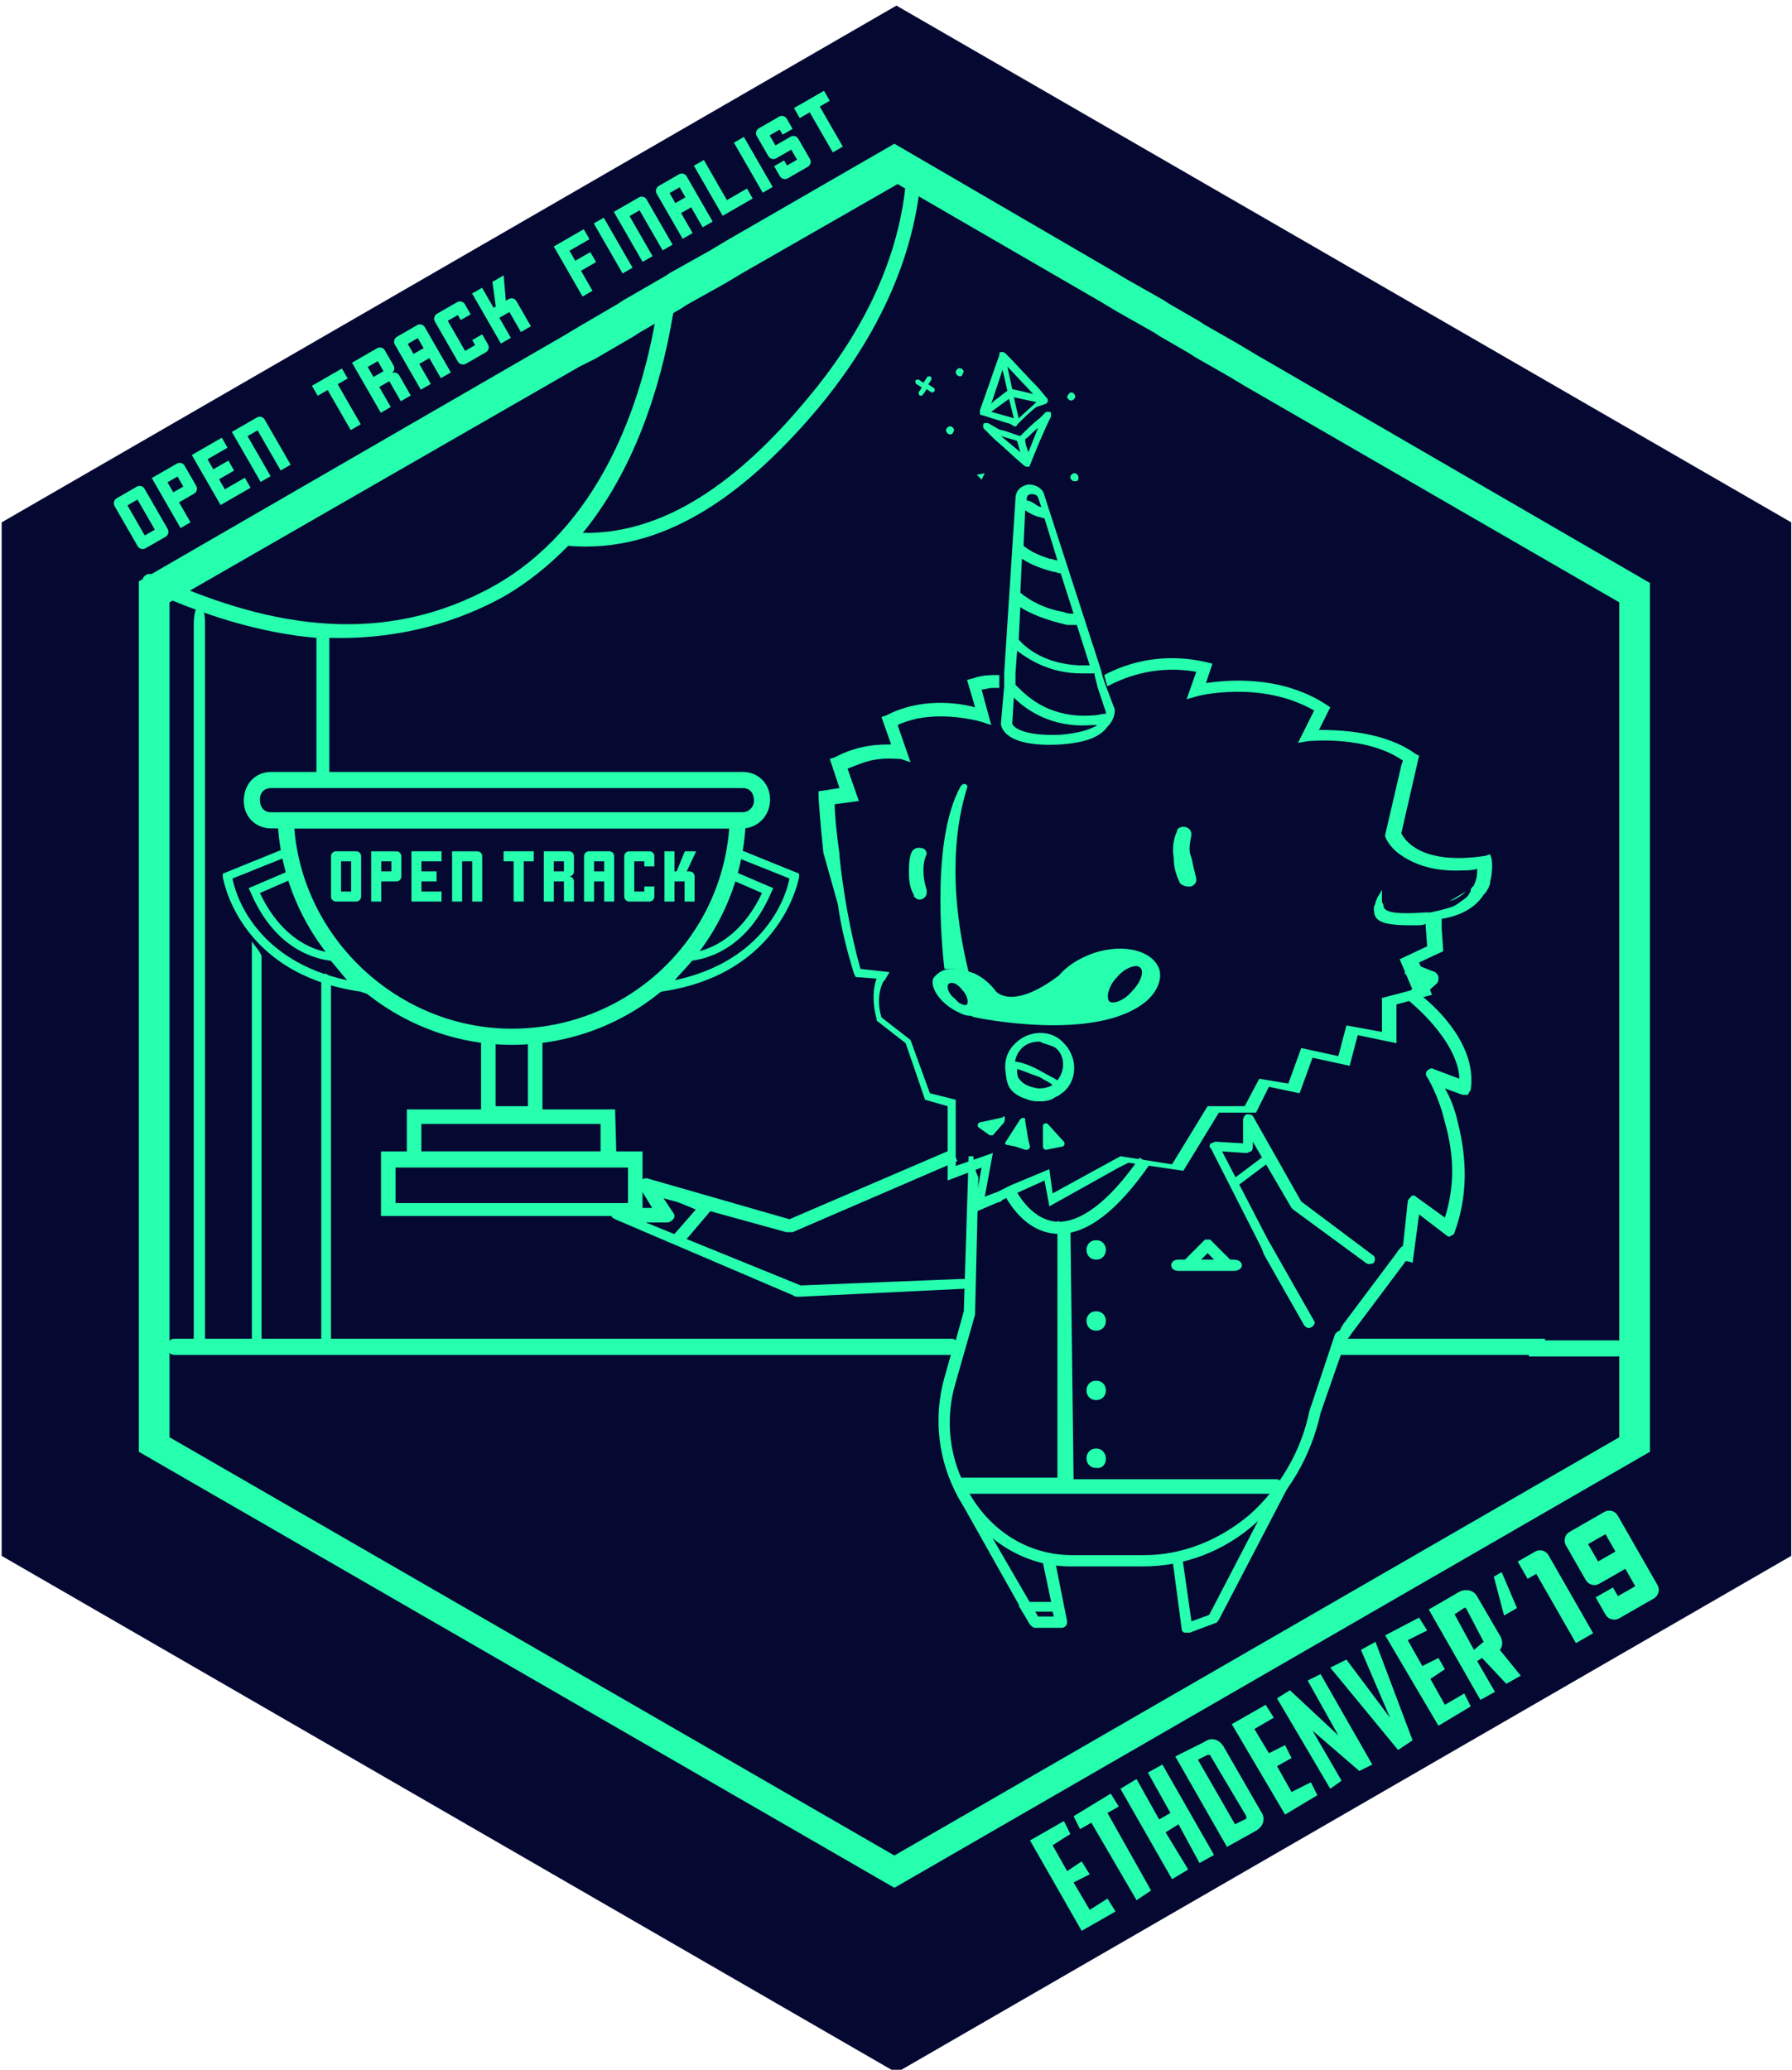 <svg enable-background="new 0 0 111 128.167" viewBox="0 0 111 128.167" xmlns="http://www.w3.org/2000/svg"><path d="m110.953 96.346-55.426 32-55.424-32v-63.999l55.424-32 55.426 32z" fill="#050932"/><g fill="#26ffad"><path d="m76.7 73.4 2-1.5c.5-.4.1-.7-.3-.4l-2 1.5c-.4.3-.1.7.3.4z"/><path d="m68.6 117.567-1.1.7-1-1.7 1-.5-.5-.8-.9.6-.9-1.6 1.1-.7-.4-.8-2.1 1.2 3.2 5.6 2.1-1.2z"/><path d="m70.4 117.667.9-.6-2.7-4.8.7-.4-.5-.8-2.3 1.4.4.8.7-.4z"/><path d="m75.2 114.867-3.2-5.6-.9.5 1.4 2.5-.7.4-1.4-2.5-1 .6 3.2 5.6 1-.6-1.4-2.3.8-.5 1.3 2.4z"/><path d="m72.8 108.767 3.2 5.6 1.8-1c.5-.3.6-.8.3-1.2l-2.3-4c-.3-.5-.8-.6-1.2-.3zm4.4 3.7c0 .1 0 .2-.1.2l-.6.3-2.3-4 .6-.3c.1 0 .2 0 .2.1z"/><path d="m78.9 106.367-.5-.8-2.1 1.2 3.3 5.6 2-1.2-.4-.8-1.2.6-.9-1.6.9-.5-.4-.8-1 .5-.9-1.5z"/><path d="m82.9 107.467-3-2.8-.8.5 3.3 5.6.7-.5-1.8-3.1 2.9 2.5.8-.4-3.2-5.6-.8.4z"/><path d="m84.3 102.167 1.8 4.2-2.7-3.6-1 .5 4.2 5.1.9-.6-2.3-6.1z"/><path d="m89.1 106.867 2-1.2-.4-.8-1.2.7-.9-1.6.9-.6-.4-.7-1 .5-.9-1.6 1.2-.6-.5-.8-2.1 1.1z"/><path d="m92.9 102.167c.2-.2.2-.6 0-.9l-1.4-2.4c-.2-.4-.7-.5-1.1-.3l-1.9 1.1 3.2 5.6.9-.5-1.1-1.9.3-.2 1.5 1.6.9-.5zm-1-.5-.6.5-1.2-2.2.6-.4h.1z"/><g enable-background="new"><path d="m22.369 53.025v2.49c0 .087-.029.16-.088.22-.062.061-.135.093-.22.093-.278 0-.694 0-1.245 0-.088 0-.16-.031-.22-.093-.061-.06-.093-.133-.093-.22 0-.208 0-.52 0-.938 0-.171 0-.385 0-.642 0-.262 0-.565 0-.911 0-.085.031-.158.093-.22.06-.06.132-.089.22-.089h1.245c.085 0 .157.029.22.089.059.061.088.135.088.22zm-1.244 2.183h.625c0-.028 0-.069 0-.123 0-.389 0-.971 0-1.748-.139 0-.347 0-.625 0v.934z"/><path d="m24.86 53.025v1.245c0 .087-.029.162-.089.224-.061.059-.135.089-.219.089-.209 0-.521 0-.938 0v1.245c-.139 0-.345 0-.621 0 0-.138 0-.31 0-.519 0-.205 0-.447 0-.726 0-.138 0-.345 0-.621 0-.141 0-.349 0-.625 0-.138 0-.345 0-.62h.621.938c.084 0 .157.029.219.089.06.061.089.135.089.22zm-1.245.937h.625c0-.025 0-.061 0-.109 0-.115 0-.287 0-.516-.139 0-.346 0-.625 0z"/><path d="m26.105 53.336v.625h.938v.621c-.416 0-.729 0-.938 0v.625h1.246v.62c-.552 0-.967 0-1.246 0-.275 0-.482 0-.62 0 0-.275 0-.482 0-.62 0-.142 0-.264 0-.368 0-.103 0-.19 0-.257 0-.312 0-.519 0-.621 0-.312 0-.52 0-.625 0-.31 0-.516 0-.62h.62 1.246v.62c-.552 0-.967 0-1.246 0z"/></g><path d="m29.869 53.025v2.803c-.137 0-.344 0-.619 0 0-.555 0-1.385 0-2.491-.139 0-.347 0-.625 0v2.491c-.139 0-.346 0-.621 0 0-.346 0-.778 0-1.296s0-1.123 0-1.815h.621.936c.085 0 .157.029.22.089.059.061.088.135.088.22z"/><g enable-background="new"><path d="m33.06 53.336c-.276 0-.482 0-.62 0v2.491c-.312 0-.521 0-.625 0 0-1.244 0-2.074 0-2.491-.31 0-.517 0-.621 0 0-.154 0-.284 0-.388 0-.104 0-.182 0-.232h1.866z"/><path d="m35.243 54.27c.084 0 .157.031.22.093.059.059.088.132.088.22v1.245c-.138 0-.345 0-.62 0 0-.275 0-.69 0-1.245-.138 0-.346 0-.625 0v1.245c-.138 0-.345 0-.62 0 0-.275 0-.69 0-1.245 0-.138 0-.345 0-.621 0-.138 0-.31 0-.519 0-.209 0-.451 0-.727h.62.938c.084 0 .157.029.22.089.059.061.088.135.088.22v.936c0 .085-.029.158-.088.22-.062.06-.136.089-.22.089zm-.312-.309c0-.025 0-.061 0-.109 0-.115 0-.287 0-.516-.138 0-.346 0-.625 0v.625z"/><path d="m38.042 55.828c-.138 0-.345 0-.62 0 0-.275 0-.69 0-1.245-.139 0-.347 0-.625 0v1.245c-.139 0-.345 0-.621 0 0-.233 0-.585 0-1.056 0-.194 0-.435 0-.726 0-.293 0-.634 0-1.022 0-.085.031-.158.093-.22.06-.06.133-.089.22-.089h1.245c.085 0 .158.029.22.089.06.061.089.135.089.22zm-.62-1.866c0-.025 0-.061 0-.109 0-.115 0-.287 0-.516-.139 0-.347 0-.625 0v.625z"/><path d="m39.912 53.649c0-.07 0-.174 0-.312-.138 0-.346 0-.625 0v1.871h.625c0-.07 0-.175 0-.312h.62v.62c0 .087-.029.16-.088.22-.062.061-.136.093-.22.093-.278 0-.694 0-1.245 0-.088 0-.161-.031-.22-.093-.062-.06-.093-.133-.093-.22 0-.208 0-.52 0-.938 0-.171 0-.385 0-.642 0-.262 0-.565 0-.911 0-.085.03-.158.093-.22.059-.06.132-.089.22-.089h1.245c.084 0 .157.029.22.089.059.061.088.135.088.22v.624c-.138 0-.345 0-.62 0z"/><path d="m43.023 54.27v1.558c-.138 0-.345 0-.62 0 0-.275 0-.69 0-1.245-.139 0-.347 0-.625 0v1.245c-.139 0-.345 0-.621 0 0-.346 0-.778 0-1.296s0-1.123 0-1.815h.621v1.245h.135c.112-.278.281-.693.507-1.245h.7c-.129.275-.323.691-.582 1.245h.177c.085 0 .158.03.22.089.059.061.089.135.089.22z"/></g><g enable-background="new"><path d="m8.955 30.27c.318.552.795 1.379 1.429 2.479.05.087.062.177.038.271-.026.097-.082.169-.166.218-.277.16-.69.398-1.24.714-.087.05-.178.061-.272.034-.096-.023-.168-.08-.219-.166-.119-.207-.298-.518-.537-.934-.099-.17-.221-.383-.367-.639-.15-.26-.325-.562-.523-.908-.049-.084-.06-.174-.034-.272.025-.092.081-.164.168-.215.274-.158.689-.397 1.24-.714.084-.048.174-.06.27-.037.095.027.166.083.214.168zm.012 2.887c.141-.081.348-.2.623-.358-.017-.027-.04-.068-.07-.121-.223-.387-.558-.968-1.003-1.741-.138.079-.345.198-.622.358.119.207.298.518.535.93.119.207.299.518.537.933z"/><path d="m11.435 28.841c.16.276.398.69.715 1.24.05.087.062.178.039.273-.027.095-.083.167-.167.215-.208.12-.519.299-.934.538.158.273.397.688.714 1.24-.137.078-.344.197-.618.355-.078-.137-.178-.31-.297-.518-.118-.204-.258-.445-.417-.723-.079-.138-.197-.343-.356-.618-.08-.14-.199-.347-.357-.622-.079-.137-.197-.343-.356-.618.138-.079.344-.198.618-.356.208-.119.519-.298.934-.537.084-.049.174-.06.269-.037.096.027.166.083.215.168zm-.703 1.646c.141-.08.348-.199.622-.357-.014-.025-.034-.06-.062-.109-.066-.115-.165-.287-.295-.514-.138.08-.345.199-.622.359.079.137.198.344.357.621z"/><path d="m12.855 28.438c.158.275.277.482.357.622.415-.239.726-.418.934-.537.158.275.276.48.356.617-.415.239-.727.418-.934.538.157.274.277.482.358.622.552-.318.965-.557 1.24-.715.158.275.277.482.355.619-.55.316-.963.554-1.24.714-.274.158-.48.276-.618.355-.158-.275-.276-.48-.355-.618-.081-.14-.151-.262-.21-.365-.06-.104-.109-.19-.148-.257-.179-.31-.298-.517-.356-.618-.179-.31-.298-.518-.357-.622-.178-.308-.297-.515-.356-.618.311-.179.518-.298.618-.355.622-.358 1.035-.597 1.24-.715.177.309.296.516.356.619-.55.316-.963.554-1.24.714z"/><path d="m16.396 25.985c.358.622.894 1.552 1.607 2.791-.138.079-.344.197-.618.355-.317-.552-.794-1.379-1.429-2.481-.137.079-.345.198-.622.358.318.553.795 1.38 1.429 2.481-.138.079-.344.197-.618.355-.198-.344-.446-.775-.743-1.291-.297-.514-.644-1.117-1.041-1.807.137-.08.344-.198.618-.356.207-.119.519-.298.933-.537.084-.049.174-.06.27-.037.095.027.166.083.215.168z"/><path d="m21.536 23.438c-.309.178-.515.296-.618.356.715 1.24 1.191 2.068 1.428 2.481-.31.179-.518.299-.622.357-.713-1.238-1.19-2.064-1.428-2.481-.309.178-.515.297-.618.356-.089-.154-.163-.282-.223-.387-.06-.103-.103-.181-.133-.231.93-.535 1.549-.893 1.857-1.07.159.276.278.481.357.618z"/><path d="m24.244 23.116c.084-.049.175-.06.272-.034.093.025.164.081.215.167.157.275.397.69.714 1.24-.138.08-.344.198-.618.356-.158-.275-.397-.689-.714-1.24-.138.079-.345.198-.622.358.158.274.397.689.714 1.24-.138.079-.344.197-.618.355-.158-.275-.397-.688-.714-1.24-.079-.137-.198-.342-.356-.617-.078-.137-.178-.31-.297-.518-.12-.207-.258-.447-.417-.723.138-.08.344-.198.618-.356.207-.119.519-.299.934-.538.084-.048.174-.06.269-.036.095.027.166.083.215.167.119.207.298.518.537.934.049.084.061.174.038.27-.028.094-.084.166-.168.215zm-.488-.129c-.014-.024-.035-.06-.062-.109-.066-.115-.165-.286-.295-.513-.138.079-.346.198-.623.358.08.137.199.345.358.622.14-.081.347-.2.622-.358z"/><path d="m27.925 23.062c-.138.079-.344.197-.618.355-.158-.275-.397-.689-.714-1.24-.138.079-.345.199-.622.358.157.274.397.689.714 1.24-.138.079-.344.198-.618.356-.134-.232-.336-.584-.606-1.051-.111-.193-.25-.435-.416-.723-.168-.293-.363-.631-.586-1.018-.049-.086-.06-.176-.033-.273.025-.093.081-.165.168-.215.274-.158.688-.396 1.24-.714.084-.049.174-.06.269-.037.095.027.166.083.215.168.358.622.894 1.552 1.607 2.791zm-1.688-1.503c-.014-.024-.035-.06-.062-.109-.066-.115-.165-.286-.295-.513-.138.079-.346.199-.623.358.079.137.198.345.358.622.14-.08.347-.2.622-.358z"/><path d="m28.537 19.82c-.04-.07-.1-.174-.179-.31-.138.078-.345.198-.622.357.238.416.597 1.037 1.072 1.863.141-.081.348-.201.623-.359-.041-.07-.102-.174-.18-.31.137-.08.343-.198.617-.356.08.138.199.344.356.618.05.087.062.178.038.271-.026.097-.082.169-.166.218-.277.16-.69.398-1.24.715-.087.05-.178.061-.272.033-.096-.023-.168-.079-.219-.166-.119-.207-.298-.518-.537-.933-.099-.171-.221-.384-.367-.639-.15-.261-.325-.564-.523-.908-.049-.085-.06-.175-.034-.273.025-.092.081-.164.168-.215.274-.158.689-.396 1.24-.714.084-.048.174-.06.27-.037.095.028.166.083.214.168.081.14.201.347.359.622-.139.079-.344.197-.619.355z"/><path d="m31.992 18.654c.197.344.496.861.893 1.551-.138.08-.344.198-.618.356-.158-.275-.396-.689-.714-1.24-.137.079-.345.198-.622.358.158.274.397.689.714 1.24-.137.079-.344.197-.618.355-.198-.345-.446-.775-.743-1.291-.297-.515-.644-1.117-1.041-1.808.138-.079.344-.197.618-.355.159.275.397.689.714 1.24.031-.019.076-.044.135-.077-.048-.342-.117-.853-.209-1.531.153-.089.387-.223.697-.402.029.35.074.875.134 1.574.039-.021.098-.056.177-.102.084-.048.174-.06.27-.037.095.028.166.084.215.168z"/><path d="m36.702 18.007c-.274.157-.481.276-.618.355-.158-.275-.277-.48-.355-.618-.16-.277-.279-.484-.358-.622-.158-.274-.276-.48-.356-.618-.078-.137-.148-.257-.208-.361-.061-.106-.11-.193-.149-.261-.158-.274-.277-.48-.356-.618.274-.158.48-.276.618-.356.552-.317.965-.556 1.24-.714.158.275.276.481.355.618-.619.356-1.033.595-1.24.715.18.31.299.518.358.621.465-.268.776-.447.933-.537.179.309.297.515.356.618-.465.269-.776.447-.933.538.179.31.298.518.358.621.157.275.276.482.355.619z"/><path d="m36.78 13.835c.103-.06.31-.178.618-.355.223.387.669 1.162 1.338 2.324.074.129.223.387.445.773-.101.059-.307.178-.617.356-.198-.345-.446-.775-.743-1.291-.297-.514-.644-1.117-1.041-1.808z"/><path d="m40.055 12.359c.358.622.894 1.552 1.607 2.791-.137.079-.343.197-.617.355-.318-.551-.795-1.379-1.429-2.481-.138.08-.345.199-.622.358.318.553.794 1.38 1.428 2.481-.137.079-.343.198-.617.356-.199-.345-.447-.775-.744-1.291-.297-.515-.643-1.117-1.041-1.808.138-.079.344-.198.618-.356.208-.119.519-.299.934-.537.084-.049.174-.06.27-.037.095.027.166.083.214.168z"/><path d="m44.143 13.721c-.138.079-.344.198-.618.356-.158-.275-.396-.69-.714-1.24-.137.078-.345.198-.622.357.158.275.397.69.714 1.24-.137.08-.344.198-.618.356-.134-.232-.335-.583-.605-1.051-.111-.193-.25-.435-.417-.723-.168-.292-.362-.631-.586-1.018-.048-.085-.06-.175-.033-.273.025-.092.081-.164.168-.215.274-.158.688-.396 1.24-.714.084-.048.174-.06.269-.037.096.028.166.083.215.168.358.622.895 1.552 1.607 2.791zm-1.688-1.503c-.014-.023-.034-.06-.062-.109-.066-.115-.165-.285-.295-.512-.138.078-.345.198-.622.357.079.137.198.346.357.623.141-.081.348-.201.622-.359z"/><path d="m46.268 11.675c.157.273.276.48.355.617-.619.357-1.033.596-1.24.715-.231.133-.384.221-.463.266-.078.046-.13.076-.155.09-.446-.776-.819-1.423-1.116-1.938-.297-.516-.519-.902-.668-1.161.31-.179.518-.298.618-.355.713 1.239 1.19 2.066 1.429 2.481.552-.317.965-.556 1.24-.714z"/><path d="m45.461 8.835c.103-.059.31-.178.617-.355.223.388.67 1.162 1.34 2.325.074.129.223.387.445.773-.102.059-.308.177-.618.356-.198-.346-.446-.775-.743-1.291s-.643-1.117-1.041-1.808z"/><path d="m48.477 8.337c-.041-.07-.101-.175-.18-.311-.137.079-.345.198-.622.358.079.137.198.345.358.622.207-.12.518-.299.933-.538.084-.048.174-.06.27-.037.095.028.167.084.215.168.159.277.398.691.714 1.24.051.086.062.177.038.27-.026.098-.082.17-.166.219-.277.159-.69.398-1.24.714-.087.05-.177.061-.272.034-.096-.024-.168-.08-.219-.167-.079-.137-.197-.343-.355-.618.137-.079.343-.197.618-.355.039.068.098.172.18.311.14-.081.347-.2.621-.358-.08-.14-.2-.348-.357-.622-.208.119-.518.298-.93.535-.087.05-.177.062-.27.037-.098-.026-.17-.082-.221-.169-.079-.138-.179-.31-.298-.518s-.258-.448-.416-.723c-.049-.085-.06-.175-.034-.272.025-.093.081-.165.168-.215.274-.158.688-.397 1.24-.715.084-.048.174-.06.27-.037.095.028.166.084.215.168.08.141.199.348.357.623-.137.078-.343.197-.617.355z"/><path d="m51.395 6.242c-.274.158-.48.276-.617.355.715 1.241 1.19 2.068 1.428 2.481-.31.18-.519.299-.622.358-.714-1.239-1.19-2.065-1.429-2.481-.308.178-.514.296-.617.356-.089-.154-.163-.283-.223-.387s-.104-.182-.134-.232c.931-.535 1.55-.893 1.858-1.069.158.275.277.481.355.618z"/></g><path d="m93.019 97.353.946 2.227-.8.458-.634-2.406z"/><g enable-background="new"><path d="m95.92 96.31c.615 1.075 1.537 2.685 2.764 4.827-.238.135-.594.34-1.068.611-.547-.955-1.365-2.385-2.457-4.289-.121.069-.301.172-.537.308-.066-.116-.15-.264-.254-.443-.102-.179-.223-.387-.357-.625.236-.136.594-.34 1.068-.612.15-.086.307-.108.473-.066.162.047.285.145.369.29z"/><path d="m99.908 98.301c.066.117.168.297.309.539.24-.139.6-.345 1.074-.616-.139-.242-.344-.602-.615-1.076-.359.206-.894.513-1.607.92-.148.086-.305.107-.465.065-.168-.046-.295-.144-.381-.294-.135-.237-.307-.536-.512-.894s-.443-.775-.715-1.25c-.084-.145-.103-.303-.057-.469.043-.162.139-.284.289-.37.475-.273 1.19-.682 2.144-1.228.146-.084.301-.105.467-.064.162.048.285.145.369.29.545.955 1.365 2.385 2.455 4.289.086.15.107.305.062.465-.045.168-.141.294-.285.377-.48.274-1.195.684-2.144 1.228-.15.086-.307.104-.471.057-.164-.041-.289-.136-.375-.287-.137-.237-.34-.593-.611-1.068.236-.136.594-.34 1.068-.612zm.156-2.222c-.025-.044-.062-.106-.109-.189-.113-.199-.283-.494-.508-.888-.238.136-.596.342-1.076.616.137.238.342.597.617 1.076.242-.139.6-.344 1.076-.616z"/></g><path d="m77.7 21.9-1-.6-2.1-1.2-.3-.2-1.9-1.1-.3-.2-2.3-1.3-1-.6-13.4-7.8-10.4 6-1 .6-2.5 1.4-.3.2-2.6 1.5-.3.2-2.4 1.4-1 .6-26.3 15.2v53.9l46.8 27 46.8-27v-53.8zm22.6 67.1-44.9 25.9-44.9-25.9v-51.7l25.4-14.6 1-.5 2.4-1.4.3-.2 2.6-1.5.3-.2 2.5-1.4 1-.6 9.6-5.5 12.6 7.3 1 .6 2.3 1.3.3.2 1.9 1.1.3.2 2.1 1.2 1 .6 23.2 13.4z"/><path d="m33.6 69.5h-3.8v-5.7h3.8zm-2.9-1h2v-3.9h-2z"/><path d="m38.2 72.2h-13v-3.5h12.9zm-12.1-.9h11.1v-1.7h-11.1z"/><path d="m39.8 75.3h-16.2v-4h16.2zm-15.3-.8h14.4v-2.2h-14.4z"/><path d="m49.5 54.3v-.2l-3.7-1.5c-.1.2-.2.3-.4.4l3.5 1.4c-.2 1.1-1.5 5.1-7.1 6.3l1-1.2c.7-.1 3.4-.5 5-4.3l.1-.2-2.8-1.2-.2.5 2.3 1c-1.7 3.6-4.4 3.7-4.5 3.7h-.1l-2.2 2.6.6-.2c7.5-1.1 8.5-7.1 8.5-7.1z"/><path d="m13.8 54.3v-.2l3.7-1.5c.1.2.2.3.4.4l-3.5 1.4c.2 1.1 1.5 5.1 7.1 6.3l-1-1.2c-.7-.1-3.4-.5-5-4.3l-.1-.2 2.8-1.2.2.5-2.3 1c1.7 3.6 4.4 3.7 4.5 3.7h.1l2.2 2.6-.6-.2c-7.6-1.1-8.5-7.1-8.5-7.1z"/><path d="m59.5 79.2-9.9.4-9.6-3.9h1.3c.2 0 .3-.1.4-.2s.1-.3 0-.4l-.6-.9 7.6 2.1h.4l10.2-4.4c-.1-.2-.2-.5-.3-.7h-.1l-10 4.3-8.7-2.5c-.2-.1-.4 0-.5.1s-.2.3-.1.4l.8 1.3h-2.1c-.2 0-.4.1-.4.3-.1.2 0 .3.2.4l11 4.7c.1.1.3.1.3.1h.1l10.3-.5c.3 0 .1-.4.1-.6.1 0 .4 0-.4 0z"/><path d="m43.9 74.5-2-.8v.7l1.2.5-1.4 1.6-.5-.3c-.1.1-.2.3-.3.4l.8.3c0 .1.2.1.3.1h.1.2l1.7-2c.1-.1.1-.2.1-.3 0-.2-.1-.2-.2-.2z"/><path d="m83.2 82.2-.2.2c-.1 0-.2.1-.3.2l-1.6 4.8c-.5 2.5-1.9 4.8-3.7 6.4-1.9 1.6-4.2 2.5-6.5 2.5h-4.5c-2.6 0-5-1.4-6.4-3.9-1.2-2-1.5-4.5-.8-6.8l1.2-4.2v-.1l.2-8.4c-.2-.4-.3-.9-.3-1.3h-.1c-.1 0-.1 0-.2 0l-.3 9.6-.5 1.8c-.1-.1-.2-.1-.3-.1h-48.1c-.6 0-.6 1 0 1h48.1l-.4 1.4c-.7 2.5-.4 5.2.9 7.5 1.5 2.6 4.1 4.2 6.9 4.2h4.5c2.5 0 5-.9 7-2.7 2-1.7 3.4-4.1 4-6.8l1.6-4.6.1-.1c-.3 0-.3-.3-.3-.6z"/><path d="m88.1 61.7.9-.8c.1-.1.1-.2.1-.4 0-.1-.1-.2-.2-.3l-1.8-.7c0 .3 0 .5-.1.8l1.1.4-.8.7c-.1.1-.1.2-.1.3s.1.2.1.3c0 0 3 2.4 3.1 4.8l-1.6-.6c-.1-.1-.3 0-.4.1s-.1.3 0 .4c0 0 .7 1.1 1.1 2.8.6 2.1.6 4 0 5.9l-1.8-1.3c-.1-.1-.2-.1-.3 0s-.2.2-.2.3l-.4 3.7h.1c.2 0 .4 0 .6.1l.4-3 1.7 1.3c.1.1.2.1.3 0 .1 0 .2-.1.2-.2 1-2.7.6-5.2.2-6.8-.2-.9-.5-1.6-.8-2.1l1.1.4h.3c.1-.1.1-.2.2-.3.4-2.7-2-5-3-5.8z"/><path d="m78.3 77.7 2.5 4.4c.1.1.3.2.4.1.2-.1.3-.3.2-.4l-2.9-5.1-2.8-5.4 1.5.1c.1 0 .2-.1.3-.1.1-.1.1-.2.1-.3v-.3l2.4 4.1.1.1 4.5 3.3c.1.1.3.1.5 0 .1-.2.1-.4-.1-.5l-4.4-3.3-3-5.3c-.1-.1-.2-.1-.4-.1l-.1.1c-.1.1-.1.2-.1.3v1.4l-1.7-.1c-.1 0-.2.1-.3.1-.1.1-.1.3 0 .3l3 5.9c.1.2.2.4.3.7z"/><path d="m100.2 83h-5.6c.1.3.1.7.1 1h5.5c.7 0 .7-1 0-1z"/><path d="m87 78.2c-.1.2-.1.2 0 0l-3.3 4.4c-.3.5-.6.6-.8.5s0-.6.3-1.1l3.3-4.4c.3-.5.6-.6.8-.5 0 .3-.1.8-.3 1.1"/><path d="m64.5 96.3.8 3.8h-1l-3.6-6.2.1.1s0 0 0-.1c-.1-.1-.1-.1-.1-.2-.2-.2-.4-.5-.5-.7-.1-.1-.1-.2-.1-.3h-.1c-.1-.1-.3-.1-.4.1-.1.1-.3-.3-.3-.2l4.5 8c.1.1.2.2.3.2h1.6c.1 0 .2 0 .3-.1s.1-.2.1-.3l-.8-4c-.4.1-.6-.1-.8-.1z"/><path d="m80.1 90.8c-.2-.1-.3 0-.3.1l-.5.8c-.1-.1-.2-.1-.3-.1h-12.5l-.2-15.9c-.1 0-.1 0-.2 0-.2 0-.4 0-.6-.1v15.9h-6.1c-.6 0-.3 1 .3 1h19.1l-3.9 7.5-1.1.4-.6-4.2c-.2.1-.4.2-.6.2l.6 4.5c0 .1.1.2.2.2h.2.1l1.6-.6c.1 0 .1-.1.2-.2l4.9-9.4c0 .3-.1.1-.3-.1z"/><path d="m65.7 100.7h-1.6c-.1 0-.2-.1-.3-.1l-.6-1c-.1-.1-.1-.2 0-.3s.2-.1.3-.1h2c.1 0 .3.1.3.2l.2 1c0 .1 0 .2-.1.2 0 .1-.1.1-.2.1m-1.5-.5h1.1l-.1-.4h-1.2z"/><path d="m67.9 89.7c-.8 0-.8 1.2 0 1.2.8.1.8-1.2 0-1.2z"/><path d="m67.9 85.5c-.8 0-.8 1.2 0 1.2s.8-1.2 0-1.2z"/><path d="m67.9 81.2c-.8 0-.8 1.2 0 1.2s.8-1.2 0-1.2z"/><path d="m67.9 76.8c-.8 0-.8 1.2 0 1.2s.8-1.2 0-1.2z"/><path d="m76.4 78h-3.4c-.6 0-.6.7 0 .7h3.4c.7 0 .7-.7 0-.7z"/><path d="m76.2 78-1.2-1.2c-.2-.2-.7.3-.5.5l1.2 1.2c.3.2.7-.3.5-.5z"/><path d="m73.9 78.5 1.2-1.2c.2-.2-.3-.7-.5-.5l-1.2 1.2c-.2.2.3.7.5.5z"/><path d="m51.9 56c.2 1.5.6 3 1 4.3l.1.2 1.3.1c-.2.5-.3 1.4 0 2.5v.1l1.8 1.4 1.2 3.5 1.4.4v4.6l2.1-.8-.5 2.8 1.4-.6.3-.1.1-.1.4-.2 2.2-1 .3 1.6 4.3-2.4.6-.3 3.4.5 2.2-3.6h2.3l.8-1.6 1.9.4.8-2.2 2.3.5.5-1.9 2.4.5v-2.4l2.2-.6-.8-2 1.5-.7-.1-1.4v-.6c1.2-.2 2.1-.7 2.6-1.5l.1-.1c.1-.1.1-.2.2-.3 0-.1.1-.2.1-.3v-.1c.2-.7.1-1.4.1-1.4l-.1-.3-.3.1c-4 .6-5-1-5.2-1.4l1.1-4.8-.2-.1c-1.9-1.4-4.7-1.5-6-1.5l.7-1.4-.3-.2c-2.8-1.8-6.1-1.5-7.4-1.3l.4-1.2-.4-.1c-2.6-.6-4.8 0-6.3.8l.1.4.1.3c1.3-.7 3.2-1.3 5.5-.9l-.6 1.7.7-.2s3.9-1 7.2.9l-1 2 .6-.1s3.6-.4 5.9 1.2l-.1.3-1 4.3v.1s.2.6.9 1.1 1.9 1.1 3.9 1c.3 0 .6 0 .9-.1 0 .3 0 .6-.2 1 0 0 0 .1-.1.1 0 .1-.1.1-.1.2v.1c-.1.1-.1.2-.2.3 0 0 0 0-.1.1-.3.2-.6.5-1 .6-.3.1-.7.2-1.2.3h-.3c-.2 0-2.1.2-2.5-.2-.1-.1-.1-.1-.1-.2s-.1-.2-.1-.3 0-.2 0-.3c0-.2 0-.4 0-.4s-.1.2-.3.5c0 .1-.1.2-.1.3s-.1.2-.1.3c0 .2 0 .5.2.7.4.4 1.5.4 2.3.4.3 0 .6 0 .7-.1l.1 1.4-1.7.8.8 1.9-1.9.5v2.1l-2.2-.4-.5 1.9-2.3-.5-.8 2.2-1.8-.3-.9 1.7h-1-1.3l-2.2 3.6-3.2-.5-4.2 2.3-.2-1.5-2.4 1-.4.2-.4.2-.8.3.5-2.7-2.3.8v-4.1l-1.6-.4-1.2-3.3-1.8-1.4c-.4-1.3.1-2.3.2-2.3l.3-.5-1.8-.2c-.6-2.1-1.1-4.9-1.3-7 0-.1 0-.1.1-.1h-.1c-.2-1.4-.3-2.6-.3-3.1l1.5-.2-.7-2c.5-.2 1-.4 1.4-.5.9-.2 1.6-.1 1.9-.1l.6.2-.8-2.3c.4-.2.8-.3 1.2-.4 2-.4 4 .2 4 .2l.6.2-.6-2.2c.2 0 .4-.1.7-.1h.4v-.4c-.1 0-.2 0-.3 0h.3v-.4c-.5 0-1.1 0-1.6.2l-.4.1.5 1.7c-1.1-.3-3.4-.6-5.5.5l-.3.1.6 1.7c-.7 0-2 0-3.5.8l-.3.1.6 1.8-1.3.2v.3c0 .1.1 1.6.3 3.5z"/><path d="m57.4 52.9c0-.3-.2-.4-.5-.4-.2 0-.3.1-.4.2-.2.4-.2.9-.2 1.4s.1 1 .3 1.3v.1c.1.1.2.2.3.2h.1c.2 0 .4-.2.4-.4 0 0 0 0 0-.1 0 0 0 0 0-.1-.1-.3-.2-.7-.2-1.2 0-.2 0-.6.2-1z"/><path d="m73.8 51.7c0-.3-.2-.5-.5-.5-.2 0-.4.1-.4.3-.2.4-.3 1-.2 1.6 0 .7.2 1.2.4 1.6.1.1.3.2.5.2h.1c.2 0 .4-.2.4-.4v-.1c-.1-.4-.2-.8-.3-1.3-.2-.4-.1-.9 0-1.4z"/><path d="m92.1 54.5c0-.1 0 0 0 0z"/><path d="m60.2 75 1.4-.5z"/><path d="m64.6 71c0 .1.1.2.2.2l1-.2c.1 0 .2-.2.1-.3l-1-1.1c-.1-.1-.3 0-.3.1"/><path d="m90.8 55.2-1 .6c.4-.1.8-.4 1-.6z"/><path d="m63.2 69.3-.9 1.4c-.1.1 0 .2.1.2l.5.1.3.1.3.1h.1c.1 0 .2-.1.2-.2l-.1-.4-.1-.6-.1-.6v-.1c0-.1-.2-.1-.3 0z"/><path d="m62.1 69.2-1.4.3c-.1 0-.2.2-.1.3l.7.5h.2l.7-.8c.1-.3 0-.5-.1-.3z"/><path d="m59.9 48.8c.1-.2-.2-.4-.4-.1-2 3.6-1 11.3-1 11.3.4 0 1 0 1.5.2-1.4-5.7-.7-9.5-.1-11.4z"/><path d="m69 43.8-.3-.8-.3-.8-.1-.3-.1-.4-3.5-10.8c-.1-.5-.6-.7-1-.7-.5.1-.8.4-.8.9l-.7 10.8v.4.4l-.2 2.3c0 .2.2 1.5 3.7 1.3 1.4-.1 2.4-.4 2.9-1.1.5-.5.5-1.1.4-1.2zm-3.3 1.7c-2.6.1-3-.6-3-.7l.1-1.6c.7.7 2.3 1.9 4.8 1.7h.2.2c-.1 0-.1.1-.2.1-.4.2-1 .4-2.1.5zm-2.1-14.6c0-.2.1-.3.3-.3.1 0 .3 0 .4.2l.2.6c-.1 0-.3-.1-.4-.2-.2-.1-.3-.2-.5-.2zm.7 1.1c.1 0 .3.1.4.1l.8 2.6c-.2 0-.3-.1-.5-.1-.6-.2-1.1-.4-1.6-.8l.1-2.2c.3.2.5.3.8.4zm.9 3.4c.2 0 .3.1.5.1l.8 2.5c-.2 0-.4 0-.6-.1-1.2-.2-2.1-.7-2.7-1.2l.1-2.1c.6.4 1.2.6 1.9.8zm.9 3.3h.6l.8 2.5c-.3 0-.5 0-.7 0-2-.1-3.2-1-3.7-1.6l.1-2c.6.4 1.6.8 2.9 1.1zm-3.2 3 .1-1.4c.8.6 2.1 1.4 4 1.4h.5.3v.1l.1.4.1.4.5 1.5v.1c-.3 0-.5.1-.8.1-2.6.2-4-1.1-4.6-1.7-.1-.1-.2-.2-.2-.2v-.1z"/><path d="m59.4 62.7c.2.1.4.2.7.2.1 0 .2.1.3.1 0 0 7.5 1.6 10.6-1 .7-.6 1-1.4.8-2-.4-1.1-2.1-1.6-4-1-.9.3-1.7.8-2.2 1.4-2.9 2.2-3.9 1-3.9 1-.3-.4-.7-.8-1.3-1.1-.5-.2-1-.3-1.5-.3s-.9.3-1.1.6c-.2.6.5 1.6 1.6 2.1zm9.8-2.2c.5-.6 1.2-.8 1.4-.6.3.2.1.9-.5 1.5-.5.6-1.2.8-1.4.6-.2-.3 0-1 .5-1.5zm-10.4.4c.2-.1.5 0 .8.4.3.3.4.7.3.9-.1.1-.3 0-.5-.1-.1-.1-.2-.2-.3-.3-.4-.3-.5-.8-.3-.9z"/><path d="m64.3 68.2c-.9-.1-1.5-.4-1.8-.9-.2-.4-.2-.9-.2-1s0-.2.1-.4c0-.2.2-.3.3-.2.7.1 1.2.3 1.9.7.5.3.9.4 1.2.8.1.1.1.3 0 .4s-.2.3-.4.3c-.3.3-.8.3-1.1.3zm-1.3-2c0 .2 0 .4.1.6.2.3.6.5 1.2.6v.3-.3c.2 0 .5 0 .9-.2-.2-.2-.5-.3-.8-.5-.6-.2-1-.4-1.4-.5z"/><path d="m64.3 68.2c-.5 0-1-.2-1.4-.6-.8-.8-.9-2.2 0-3 .8-.8 2.2-.9 3 0 .8.8.9 2.2 0 3-.5.4-1.1.6-1.6.6zm.1-3.7c-.4 0-.8.1-1.1.4-.6.6-.6 1.6 0 2.1.6.6 1.6.6 2.1 0 .6-.6.6-1.6 0-2.1-.3-.2-.6-.2-1-.4z"/><path d="m64.2 24.9-1.1 1-.3-1.3zm-.2-.5c-.4-.1-.8-.2-1.3-.3-.1-.5-.2-.9-.3-1.4zm-2.6 1.1 1.1-.8.3 1.2zm.7-2.6c.1.4.2.9.3 1.3-.3.2-.5.4-.8.6l-.2.2zm2.7 2.1c.1-.1.1-.1.1-.2s0-.1-.1-.2l-.5-.6c-.7-.7-1.3-1.4-2-2.1 0 0-.1-.1-.2-.1h-.1c-.1 0-.1.1-.1.2-.4 1.1-.8 2.3-1.2 3.4v.2c0 .1.1.1.1.1l1.6.5c.1 0 .3.1.4.2h.1s.1 0 .1-.1c.4-.4.8-.8 1.2-1.1z"/><path d="m63.5 27.2c.3-.2.5-.5.8-.7l-.6 1.5c-.1-.3-.2-.5-.2-.8m-1.5-.2c.3.1.7.2 1 .3l.2.7zm-.8-.8s-.1 0-.2 0-.1.1-.1.2 0 .1.1.2.1.1.2.2l.4.4c.6.5 1.2 1.1 1.8 1.6 0 0 .1.1.2.1h.1c.1 0 .1-.1.1-.1.4-1 .8-2 1.3-3 0 0 0-.1 0-.2s-.1-.1-.2-.1-.1 0-.2.1l-.1.1-.2.2c-.4.3-.8.7-1.2 1.1-.4-.1-.8-.3-1.3-.4z"/><path d="m58.9 26.9c-.1 0-.2 0-.3-.2 0-.1 0-.2.2-.3.1 0 .2 0 .3.2 0 .1-.1.3-.2.3"/><path d="m66.6 29.8c-.1 0-.2 0-.3-.2 0-.1 0-.2.2-.3.1 0 .2 0 .3.2 0 .2 0 .3-.2.3"/><path d="m67.3 27.8.1-.3"/><path d="m57.1 24-.3-.2c-.1 0-.1-.2-.1-.2 0-.1.2-.1.2-.1l.3.2.2-.3c0-.1.2-.1.2-.1.1 0 .1.2.1.2l-.2.3.3.2c.1 0 .1.2.1.2l-.1.1h-.1l-.3-.2-.2.3-.1.1h-.1c-.1 0-.1-.2-.1-.2z"/><path d="m60.5 29.4.3.3.2-.4"/><path d="m59.5 23.3c-.1 0-.2 0-.3-.2 0-.1 0-.2.2-.3.1 0 .2 0 .3.2-.1.2-.1.3-.2.3"/><path d="m66.3 24.3c.1 0 .2 0 .3.2 0 .1 0 .2-.2.3-.1 0-.2 0-.3-.2 0-.1.1-.2.2-.3"/><path d="m65.614 76.409c-.097 0-.194-.005-.29-.014-2.101-.197-3.124-2.448-3.167-2.544l.685-.306c.009.019.893 1.95 2.555 2.103 1.485.122 3.305-1.23 5.194-3.963l.617.426c-1.973 2.854-3.853 4.297-5.595 4.297z"/><path d="m46 51.3h-29.2c-.97 0-1.7-.731-1.7-1.7 0-1.069.731-1.8 1.7-1.8h29.2c.97 0 1.7.731 1.7 1.7 0 1.116-.879 1.8-1.7 1.8zm-29.2-2.5c-.426 0-.7.274-.7.7 0 .525.274.8.7.8h29.2c.331 0 .7-.287.7-.7 0-.525-.274-.8-.7-.8z"/><path d="m31.7 64.7c-7.685 0-14.19-6.227-14.5-13.879l-.021-.52h29.041l-.021.519c-.311 7.783-6.681 13.88-14.5 13.88zm-13.469-13.399c.554 6.884 6.488 12.399 13.469 12.399 7.106 0 12.925-5.405 13.47-12.399z"/><path d="m83 82.9h12.7v1h-12.7z"/><path d="m56.1 11.4c-.5 5-2.9 9.5-6.1 13.3-3.5 4.2-8.2 8.4-13.9 8.3 3.1-3.8 4.8-8.8 5.6-13.6.1-.6-.9-.8-1-.2-1.1 6.9-4.2 14.1-10.7 17.4-6.8 3.5-13.8 2.1-20.5-1-.6-.3-1 .6-.4.9 3.5 1.6 7 2.7 10.5 3v8.8c.3-.1.4-.1.7-.1h.1v-8.7c3.5.1 7.2-.6 10.7-2.5 1.6-.9 2.9-2 4.1-3.2 5.9.5 10.7-3.2 14.5-7.4s6.7-9.3 7.3-15c.2-.5-.8-.6-.9 0z"/><path d="m19.9 60.9v22c0 .7.6.7.6 0v-22c-.1-.8-.6-.8-.6 0z"/><path d="m12.6 83.4h.1c0-.1 0-.3 0-.5v-44.3c0-1.5-.7-1.5-.7.1v44.3.4z"/><path d="m15.6 58.3v24.7.4h.5.1c0-.1 0-.3 0-.5v-23.7c-.1-.3-.4-.6-.6-.9z"/></g></svg>